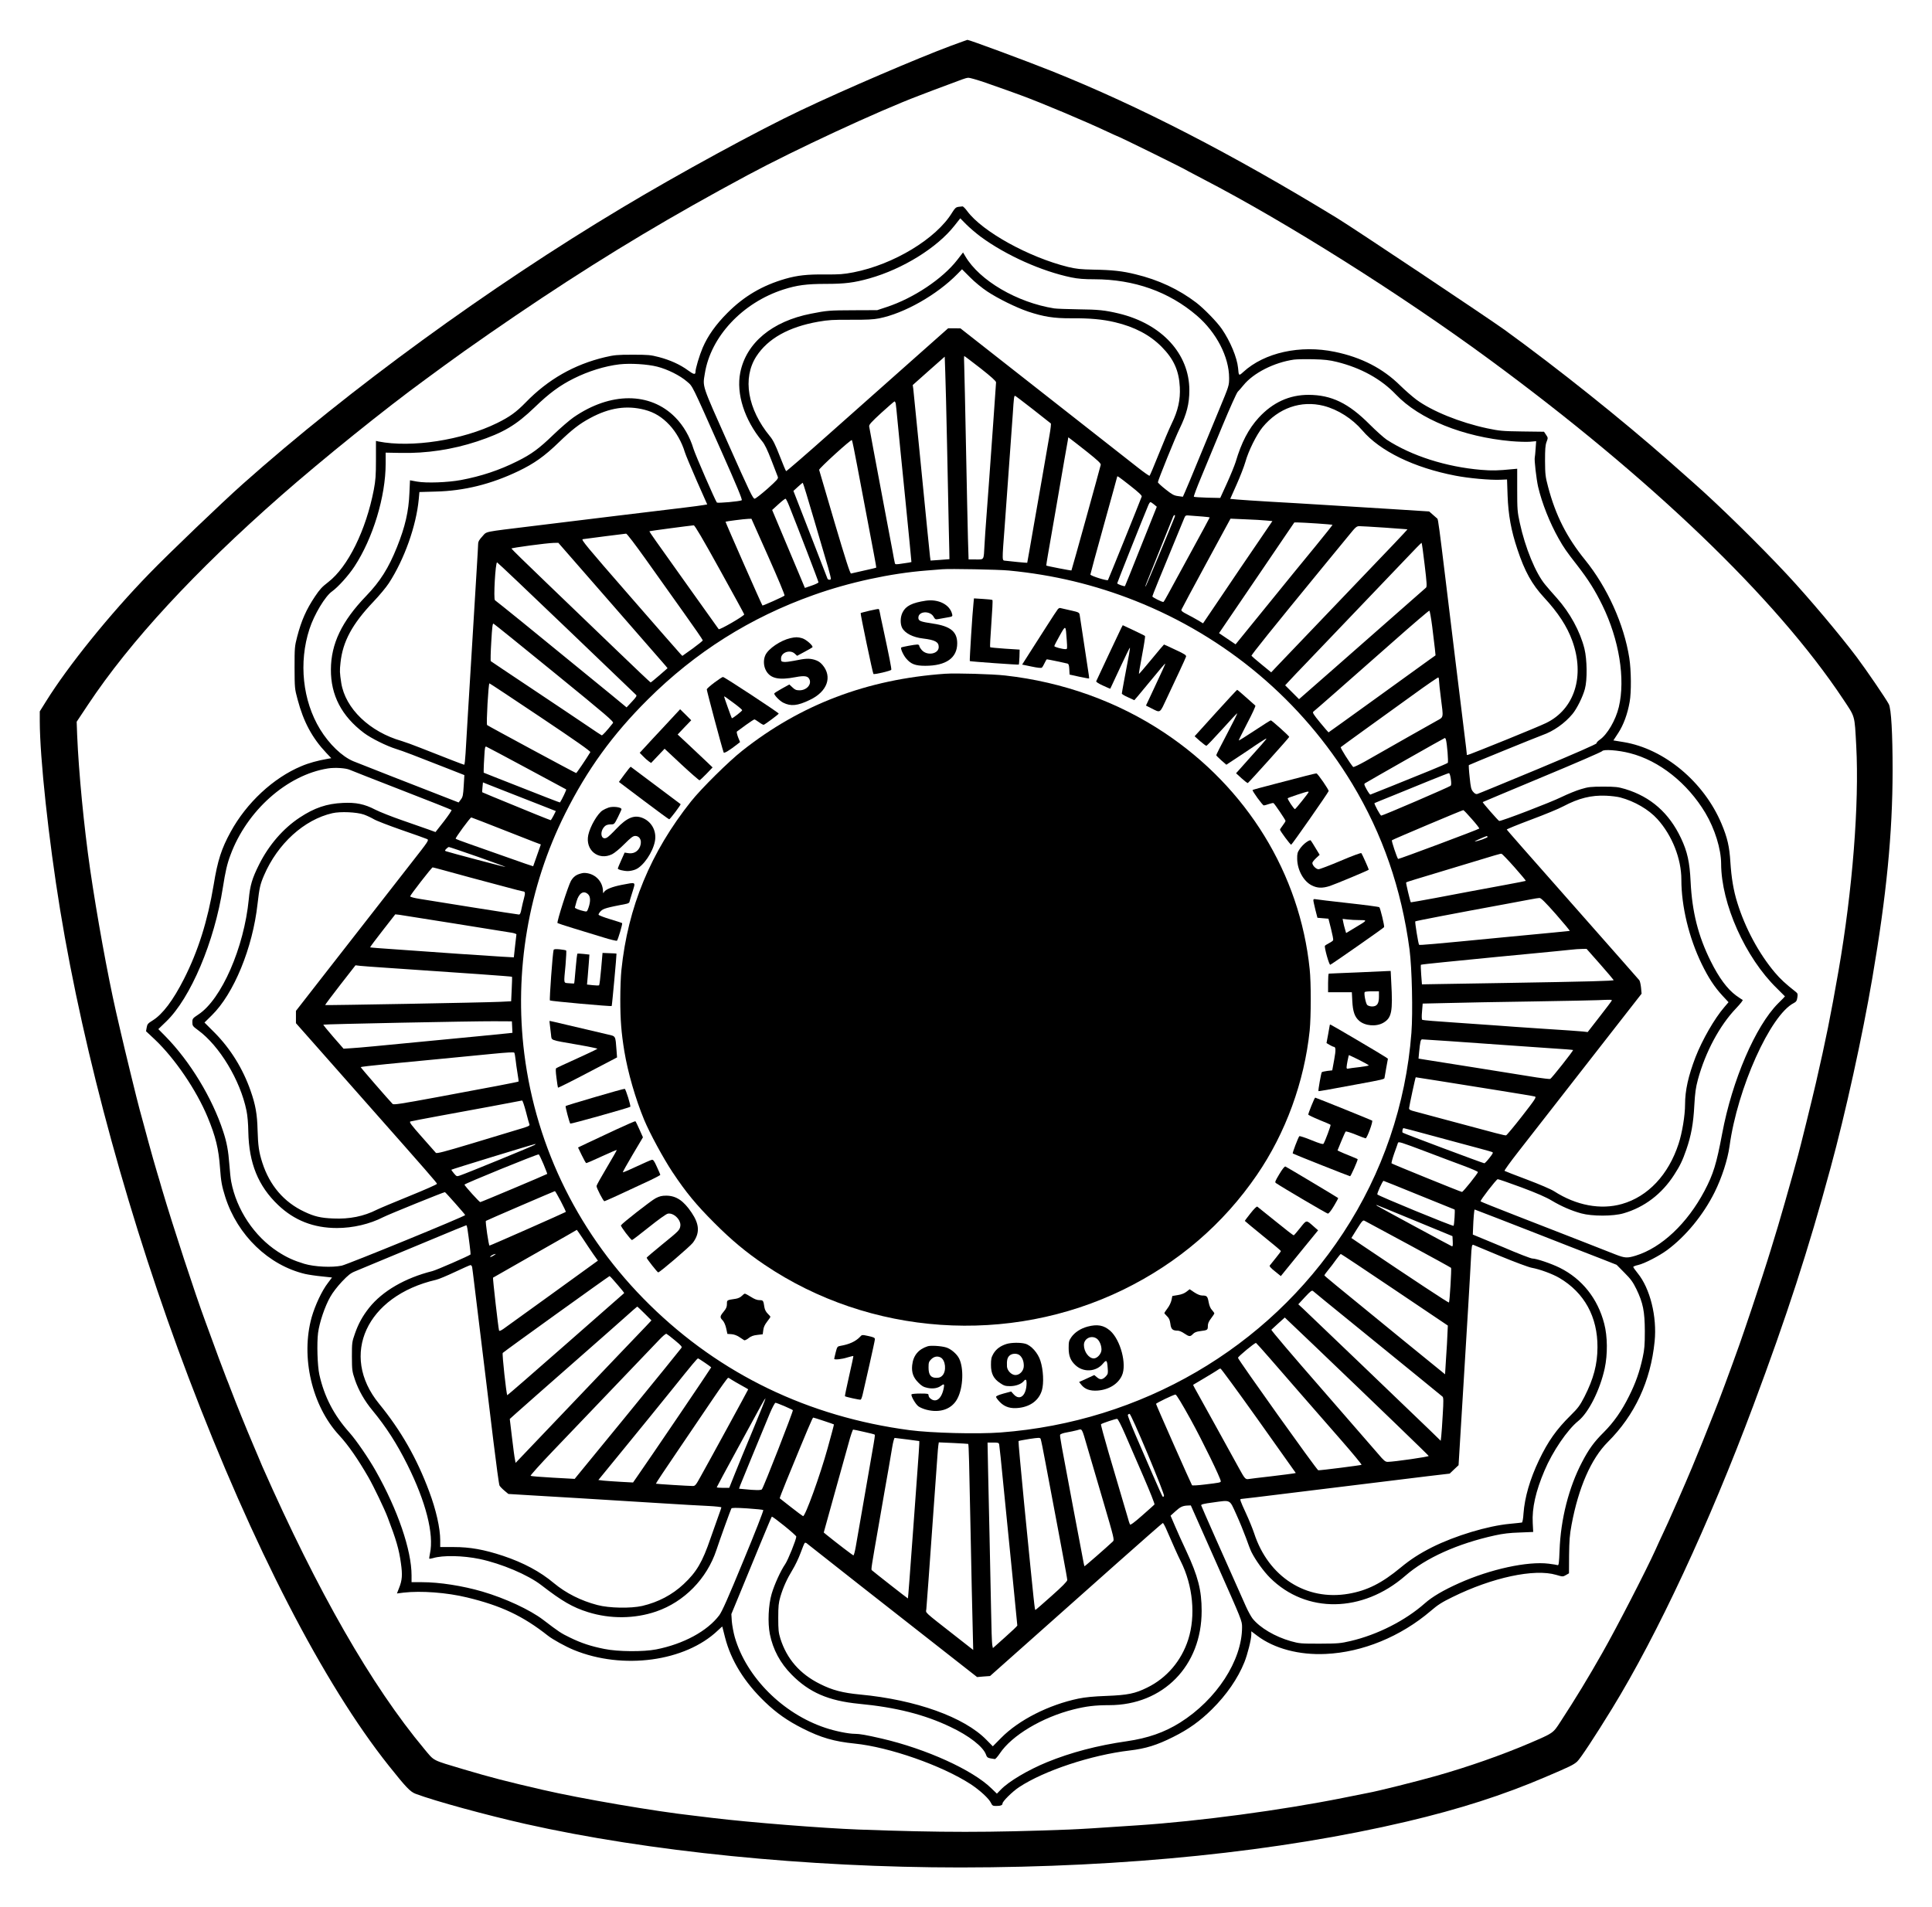 <?xml version="1.0" standalone="no"?>
<!DOCTYPE svg PUBLIC "-//W3C//DTD SVG 20010904//EN"
 "http://www.w3.org/TR/2001/REC-SVG-20010904/DTD/svg10.dtd">
<svg version="1.0" xmlns="http://www.w3.org/2000/svg"
 width="2089pt" height="2062pt" viewBox="0 0 2089 2062"
 preserveAspectRatio="xMidYMid meet">

<g transform="translate(0,2062) scale(0.1,-0.1)"
fill="#000000" stroke="none">
<path d="M10285 20126 c-358 -133 -1149 -472 -1620 -696 -464 -219 -1325 -688
-1943 -1059 -1433 -858 -2943 -1958 -4097 -2985 -216 -192 -802 -753 -1009
-967 -429 -441 -879 -999 -1118 -1383 l-68 -109 0 -106 c1 -400 95 -1274 220
-2040 258 -1573 759 -3399 1390 -5061 693 -1823 1460 -3311 2164 -4195 188
-236 232 -282 291 -304 211 -79 761 -229 1185 -325 1331 -299 3043 -471 4705
-471 1787 1 3443 171 4824 496 572 135 1043 286 1501 482 266 113 304 132 343
167 32 28 192 270 379 575 489 797 1050 2001 1526 3275 364 974 594 1682 835
2570 161 590 344 1422 452 2055 153 895 218 1558 219 2240 0 410 -15 668 -41
720 -31 59 -238 363 -348 510 -181 240 -516 639 -755 895 -295 316 -734 747
-1011 991 -59 52 -176 155 -260 230 -513 452 -1204 1004 -1779 1421 -176 127
-1635 1101 -1810 1208 -1134 693 -2142 1213 -3090 1592 -281 112 -893 339
-910 337 -3 0 -81 -29 -175 -63z m371 -400 c87 -30 197 -69 244 -86 47 -17
108 -39 135 -49 224 -82 697 -281 943 -397 52 -24 95 -44 97 -44 12 0 746
-361 770 -380 6 -4 82 -44 169 -89 893 -463 2135 -1246 3086 -1945 1751 -1287
3105 -2587 3828 -3675 134 -202 124 -166 143 -509 33 -624 -40 -1559 -192
-2432 -87 -497 -135 -735 -244 -1210 -36 -158 -174 -716 -195 -790 -10 -36
-35 -126 -55 -200 -44 -159 -138 -487 -161 -562 -34 -110 -63 -205 -77 -253
-35 -116 -144 -453 -204 -630 -36 -104 -73 -215 -83 -245 -38 -118 -211 -592
-276 -760 -14 -36 -37 -94 -51 -130 -52 -135 -201 -504 -238 -590 -13 -30 -44
-102 -68 -160 -39 -91 -124 -286 -189 -430 -11 -25 -38 -83 -60 -130 -22 -47
-58 -124 -79 -172 -100 -221 -419 -841 -574 -1113 -149 -263 -289 -494 -451
-742 -83 -128 -75 -122 -335 -234 -300 -128 -658 -254 -1007 -353 -208 -59
-643 -168 -742 -185 -25 -5 -146 -29 -270 -54 -665 -133 -1552 -252 -2215
-296 -487 -33 -605 -40 -745 -46 -865 -33 -1375 -33 -2275 0 -395 15 -1178 77
-1575 125 -91 11 -187 23 -215 26 -408 45 -1220 184 -1629 279 -390 90 -556
133 -856 222 -347 104 -310 85 -423 220 -569 682 -1151 1697 -1752 3058 -7 17
-27 64 -44 105 -18 41 -41 95 -51 120 -83 195 -184 445 -245 605 -14 39 -35
90 -45 115 -21 51 -140 371 -175 470 -13 36 -37 103 -55 150 -109 294 -350
1029 -470 1435 -17 61 -40 137 -50 170 -10 33 -30 103 -45 155 -14 52 -37 133
-50 180 -13 47 -36 130 -50 185 -15 55 -35 129 -45 165 -22 77 -165 664 -204
835 -15 66 -38 167 -52 225 -91 400 -207 1041 -279 1535 -68 470 -124 1053
-141 1460 l-5 140 123 185 c454 683 1150 1437 2088 2261 443 389 1130 943
1560 1256 47 34 141 104 210 154 236 174 695 492 1045 724 751 498 1417 895
2225 1329 513 276 1416 695 1855 861 33 13 110 42 170 65 61 23 142 53 180 67
39 14 90 33 115 43 25 10 57 19 71 19 14 1 97 -23 185 -53z"/>
<path d="M10363 18383 c-27 -4 -38 -14 -68 -62 -171 -282 -632 -561 -1066
-646 -109 -21 -152 -24 -306 -23 -194 2 -302 -10 -431 -47 -249 -72 -447 -188
-627 -369 -125 -125 -212 -248 -267 -376 -35 -82 -78 -225 -78 -261 0 -33 -19
-30 -81 16 -84 62 -192 111 -313 143 -92 24 -117 26 -286 26 -166 0 -197 -3
-300 -27 -332 -79 -614 -240 -855 -488 -103 -106 -174 -157 -310 -224 -375
-185 -927 -270 -1284 -199 l-26 6 0 -204 c0 -170 -4 -222 -23 -323 -84 -438
-280 -836 -493 -1000 -69 -53 -91 -78 -143 -155 -95 -142 -147 -260 -193 -436
-27 -104 -28 -119 -28 -334 1 -221 1 -227 33 -345 64 -242 158 -416 310 -577
l54 -57 -39 -7 c-106 -18 -207 -46 -286 -80 -301 -126 -591 -395 -763 -710
-99 -180 -141 -309 -184 -574 -65 -389 -167 -713 -320 -1015 -118 -233 -232
-384 -339 -450 -52 -32 -59 -41 -65 -77 l-7 -40 96 -90 c216 -205 449 -547
570 -839 87 -210 119 -340 134 -550 11 -150 20 -196 57 -314 132 -414 470
-739 864 -832 36 -8 116 -20 178 -26 l112 -12 -45 -60 c-65 -84 -138 -241
-175 -370 -120 -429 2 -957 297 -1276 99 -107 202 -256 317 -455 56 -98 175
-345 208 -434 92 -240 123 -347 143 -495 18 -125 14 -184 -20 -268 l-23 -59
71 9 c190 22 469 1 687 -52 369 -89 604 -200 874 -413 53 -42 191 -118 281
-155 529 -217 1205 -126 1558 212 26 25 47 43 47 41 1 -3 14 -56 30 -118 64
-249 208 -483 431 -697 126 -121 246 -205 409 -287 195 -99 340 -141 560 -163
376 -38 944 -237 1255 -439 99 -65 197 -155 219 -201 15 -31 21 -35 56 -35 49
0 70 8 70 27 0 23 108 130 180 177 270 178 779 347 1195 396 172 20 295 58
470 146 165 82 291 172 419 299 159 157 281 335 351 509 34 84 75 248 75 298
l0 37 65 -49 c183 -138 453 -210 740 -196 397 18 809 187 1135 465 75 65 122
95 235 150 430 212 886 310 1122 240 71 -21 72 -21 105 -2 l33 19 1 194 c2
162 6 219 27 332 75 402 212 714 391 893 293 292 464 659 507 1089 27 267 -49
573 -184 738 -26 32 -47 62 -47 67 0 5 24 15 53 21 69 16 229 99 314 162 201
149 390 379 512 624 79 159 141 351 162 499 85 626 441 1418 695 1548 25 13
33 24 38 59 6 37 4 45 -16 61 -112 88 -168 140 -227 210 -173 205 -321 480
-406 755 -41 130 -64 269 -75 440 -10 165 -32 262 -95 412 -190 454 -620 813
-1060 885 l-110 18 53 81 c56 86 100 204 123 336 19 104 17 341 -4 475 -57
364 -238 764 -478 1060 -198 244 -318 480 -400 790 -29 110 -32 134 -33 280 0
128 3 169 16 205 17 44 17 46 -5 78 l-22 33 -235 3 c-218 3 -245 6 -380 34
-294 63 -597 186 -765 310 -44 33 -123 102 -175 153 -187 185 -420 305 -706
364 -376 78 -762 -8 -991 -218 -48 -44 -49 -43 -56 43 -11 113 -84 289 -176
423 -53 77 -194 221 -276 284 -189 144 -408 247 -658 307 -141 35 -253 47
-452 50 -143 3 -187 8 -276 29 -425 105 -926 382 -1090 603 -22 30 -45 53 -52
52 -7 0 -26 -3 -44 -5z m241 -323 c272 -200 657 -373 980 -440 73 -15 137 -20
250 -20 429 -1 805 -134 1107 -393 211 -181 349 -447 349 -674 0 -83 0 -83
-109 -346 -60 -144 -161 -390 -226 -547 -64 -157 -128 -309 -141 -338 l-24
-54 -52 7 c-45 6 -66 18 -135 73 -46 36 -83 71 -83 77 0 20 188 485 235 580
76 157 105 268 105 415 0 394 -298 718 -764 830 -148 35 -219 43 -438 45 -119
2 -236 6 -260 10 -402 64 -807 302 -960 563 l-25 42 -62 -80 c-159 -205 -473
-415 -766 -511 l-100 -33 -255 -1 c-265 -1 -287 -3 -460 -37 -421 -82 -702
-316 -766 -638 -45 -228 45 -509 237 -742 28 -33 56 -92 100 -205 33 -87 65
-168 69 -179 8 -19 -7 -35 -110 -128 -66 -58 -128 -107 -140 -109 -18 -2 -52
68 -285 592 -290 651 -278 614 -254 761 63 399 406 766 849 909 147 47 251 61
460 61 205 0 306 13 470 59 362 102 732 332 919 569 l64 81 65 -66 c36 -36
106 -96 156 -133z m71 -592 c116 -77 311 -173 440 -217 168 -56 281 -74 465
-73 202 2 343 -11 477 -43 211 -50 376 -137 503 -265 131 -132 188 -258 197
-437 7 -135 -19 -253 -88 -394 -27 -56 -90 -204 -140 -330 -50 -126 -95 -231
-99 -234 -4 -3 -61 37 -126 88 -272 213 -790 619 -1524 1196 l-395 310 -66 1
-67 0 -408 -362 c-225 -200 -618 -548 -873 -775 -255 -227 -467 -410 -471
-408 -4 2 -35 76 -69 164 -47 121 -73 174 -106 213 -242 294 -299 629 -147
864 125 193 351 319 670 375 108 19 160 22 352 21 170 -1 245 3 305 15 273 54
627 255 848 481 l49 50 87 -87 c47 -48 131 -117 186 -153z m-74 -830 c119 -94
169 -139 169 -153 0 -11 -14 -204 -30 -430 -16 -225 -37 -509 -45 -630 -9
-121 -22 -303 -30 -405 -8 -102 -17 -234 -20 -295 -9 -167 -2 -155 -94 -155
l-78 0 -7 228 c-3 125 -13 569 -21 987 -8 418 -17 811 -19 873 -3 61 -3 112 0
112 3 0 82 -60 175 -132z m-361 -818 c6 -327 15 -741 19 -920 4 -179 8 -326 7
-327 -1 0 -47 -4 -103 -8 l-101 -7 -6 43 c-6 49 -28 274 -116 1164 -33 336
-62 628 -65 650 l-6 41 173 154 173 153 6 -174 c4 -96 12 -442 19 -769z m4216
886 c259 -64 478 -185 637 -352 256 -268 727 -459 1248 -505 73 -6 164 -9 201
-6 l68 6 -6 -82 c-3 -45 -7 -87 -9 -93 -7 -25 17 -233 36 -318 42 -179 126
-390 222 -560 55 -98 85 -141 199 -287 124 -160 193 -270 274 -435 181 -370
250 -795 178 -1099 -34 -143 -125 -299 -207 -355 -20 -14 -36 -31 -34 -38 1
-8 -222 -106 -633 -278 -349 -145 -644 -267 -656 -270 -15 -4 -28 3 -46 24
-21 25 -26 47 -37 156 -8 70 -11 129 -9 132 7 6 725 299 797 325 118 41 240
127 323 227 49 59 112 186 135 272 27 99 24 317 -5 435 -47 188 -156 387 -297
546 -44 49 -101 114 -126 145 -104 123 -218 401 -276 670 -26 119 -28 146 -28
357 l0 228 -55 -5 c-152 -15 -216 -17 -335 -7 -379 32 -751 151 -1021 326 -32
22 -115 96 -184 165 -229 230 -413 319 -661 320 -208 0 -387 -82 -539 -247
-110 -121 -186 -265 -249 -478 -12 -38 -54 -142 -94 -230 l-73 -160 -139 3
c-77 2 -143 7 -146 10 -4 4 33 102 81 217 48 116 151 364 229 553 78 188 152
352 164 365 12 12 40 44 62 71 108 133 331 246 545 277 30 4 125 6 210 4 122
-3 176 -9 256 -29z m-7350 -51 c112 -28 249 -97 323 -162 63 -55 41 -10 371
-752 168 -378 229 -525 220 -531 -20 -12 -260 -34 -269 -24 -17 20 -232 514
-252 579 -40 133 -109 252 -198 342 -271 275 -701 275 -1099 0 -42 -29 -140
-113 -218 -188 -155 -150 -238 -211 -389 -286 -195 -98 -392 -163 -610 -204
-145 -27 -375 -35 -476 -17 l-76 14 -6 -136 c-8 -201 -46 -365 -134 -585 -92
-230 -183 -373 -334 -530 -263 -273 -380 -517 -381 -795 -2 -278 116 -504 357
-686 79 -59 244 -141 350 -174 69 -21 200 -71 553 -210 l183 -72 -7 -117 c-6
-101 -10 -120 -31 -147 l-24 -32 -72 28 c-421 164 -1015 396 -1067 418 -122
51 -260 184 -359 345 -189 310 -233 723 -115 1084 51 158 171 357 245 408 63
45 176 169 241 268 201 306 338 758 338 1114 l0 118 162 -3 c279 -6 559 36
826 124 286 95 421 175 624 370 156 151 270 235 420 310 159 80 341 136 497
154 118 13 300 2 407 -25z m4062 -461 c103 -81 190 -149 194 -153 4 -4 -2 -58
-13 -121 -11 -63 -49 -281 -84 -485 -35 -203 -74 -422 -85 -485 -11 -63 -32
-182 -46 -265 -14 -82 -26 -150 -27 -151 -3 -2 -191 16 -234 22 -40 6 -40 -27
-8 397 41 563 74 1014 86 1192 11 173 14 195 24 195 4 0 90 -66 193 -146z
m-1483 64 c2 -13 12 -99 20 -193 9 -93 46 -474 84 -845 37 -371 67 -676 66
-678 -2 -2 -41 -9 -89 -15 -84 -13 -87 -13 -91 7 -3 12 -14 68 -24 126 -11 58
-49 263 -86 455 -102 541 -163 868 -167 894 -2 19 22 46 132 147 74 67 138
123 142 123 4 1 10 -9 13 -21z m4628 -27 c154 -40 308 -138 417 -265 192 -225
559 -404 1007 -490 143 -28 376 -49 488 -44 l70 3 6 -175 c8 -210 38 -377 106
-580 79 -239 157 -379 288 -521 153 -165 249 -313 305 -467 139 -383 25 -742
-283 -891 -45 -22 -235 -101 -422 -177 -470 -189 -435 -177 -435 -159 0 8 -11
103 -25 212 -13 109 -36 293 -50 408 -14 116 -37 302 -51 415 -36 296 -69 570
-104 855 -64 529 -80 649 -88 656 -4 3 -25 22 -48 42 l-41 36 -409 26 c-225
14 -553 34 -729 45 -176 11 -441 27 -590 35 -148 9 -305 19 -347 23 l-76 7 69
155 c38 85 81 196 95 245 33 119 120 294 186 375 172 208 415 293 661 231z
m-7341 -43 c103 -27 187 -78 268 -165 71 -76 133 -186 165 -293 9 -30 68 -170
129 -310 l113 -255 -41 -7 c-23 -4 -117 -17 -211 -28 -93 -11 -429 -52 -745
-90 -316 -39 -721 -88 -900 -110 -537 -66 -482 -54 -535 -111 -33 -36 -45 -56
-45 -79 0 -17 -7 -138 -15 -268 -8 -130 -28 -464 -45 -742 -17 -278 -39 -647
-50 -820 -11 -173 -22 -370 -26 -437 -4 -68 -10 -123 -15 -123 -7 0 -183 68
-474 183 -77 31 -167 63 -200 73 -348 99 -611 352 -655 628 -17 113 -18 131
-8 221 24 227 127 417 354 656 64 67 140 158 169 203 167 257 296 619 323 908
l7 77 175 5 c307 7 601 80 895 221 171 82 282 161 435 309 146 141 226 203
342 265 207 112 395 140 590 89z m4783 -455 c114 -91 149 -124 147 -139 -5
-27 -313 -1138 -317 -1143 -4 -3 -267 48 -272 53 -1 1 7 54 18 117 11 62 49
283 85 489 35 206 78 452 94 545 17 94 33 185 36 203 l5 33 27 -20 c15 -11 95
-73 177 -138z m-2486 -153 c79 -418 147 -779 179 -945 16 -82 28 -152 26 -154
-1 -1 -60 -16 -131 -31 -70 -16 -134 -30 -141 -32 -10 -2 -58 147 -178 552
-90 305 -165 561 -167 569 -2 16 345 332 354 322 4 -3 30 -130 58 -281z m2951
-212 c93 -73 129 -107 125 -118 -33 -88 -360 -897 -365 -903 -9 -11 -190 46
-190 60 0 6 65 246 145 533 80 287 145 523 145 526 0 10 18 -2 140 -98z
m-3417 -371 c65 -221 133 -454 152 -517 18 -63 31 -118 29 -122 -8 -12 -31 -9
-37 5 -2 6 -86 223 -186 480 l-182 468 48 44 c26 24 50 44 53 44 3 1 58 -180
123 -402z m-268 147 c99 -247 315 -811 315 -821 0 -6 -33 -22 -74 -36 l-73
-25 -51 122 c-28 66 -108 256 -177 421 l-126 300 68 62 c37 34 72 61 77 60 5
-2 24 -39 41 -83z m3943 21 l30 -25 -171 -428 c-93 -235 -171 -428 -173 -430
-5 -7 -84 21 -84 30 0 7 279 709 335 841 8 20 19 37 24 37 5 0 23 -11 39 -25z
m223 -137 c-46 -118 -297 -719 -308 -738 -23 -40 -14 -16 142 370 81 201 150
371 152 378 3 6 9 12 14 12 5 0 5 -10 0 -22z m302 6 c42 -3 77 -8 77 -10 0 -2
-91 -172 -203 -376 -112 -205 -224 -410 -248 -455 -24 -46 -47 -83 -50 -83
-18 0 -119 51 -119 60 0 9 81 208 270 665 34 83 68 164 75 182 13 31 15 32 67
27 29 -2 88 -6 131 -10z m-4695 -435 c101 -227 180 -415 175 -420 -13 -12
-234 -111 -239 -107 -8 8 -402 903 -399 906 4 4 203 30 245 31 l35 1 183 -411z
m5383 392 l67 -6 -170 -250 c-94 -137 -263 -386 -375 -553 l-205 -303 -51 31
c-29 17 -83 47 -120 66 -54 27 -67 39 -62 52 3 9 124 234 268 500 l262 483
160 -7 c88 -3 190 -9 226 -13z m549 -32 c91 -6 166 -13 168 -14 2 -2 -81 -106
-184 -232 -104 -125 -340 -416 -526 -645 l-338 -416 -89 60 -90 61 147 216
c80 119 223 329 317 466 93 138 211 310 260 383 l90 132 40 0 c22 0 114 -5
205 -11z m-6459 -496 c145 -262 265 -481 266 -487 3 -15 -266 -171 -276 -160
-4 5 -142 198 -306 429 -164 231 -332 467 -372 523 -41 57 -73 106 -71 107 3
3 433 60 479 64 11 1 97 -145 280 -476z m7192 451 c133 -9 243 -17 245 -18 1
-2 -64 -72 -145 -157 -286 -299 -1199 -1254 -1263 -1321 l-65 -69 -105 86
c-58 47 -106 89 -108 93 -3 10 214 280 773 962 115 140 243 297 285 347 67 83
79 93 108 93 18 0 142 -7 275 -16z m-7991 -342 c108 -152 292 -410 407 -572
116 -162 210 -299 210 -305 0 -5 -50 -45 -110 -89 l-111 -79 -23 24 c-13 13
-260 296 -550 629 -462 530 -524 605 -504 609 46 7 454 59 469 60 9 0 98 -117
212 -277z m-376 -474 c313 -359 579 -664 591 -678 l21 -26 -88 -77 c-49 -42
-91 -77 -95 -77 -3 0 -176 163 -383 363 -207 199 -545 523 -749 720 -205 196
-373 361 -373 365 -1 8 380 59 456 61 l51 1 569 -652z m8798 416 c24 -199 26
-238 15 -249 -14 -12 -315 -277 -993 -873 l-380 -333 -75 75 -75 75 54 58 c29
32 99 105 155 163 103 107 812 849 1101 1152 87 93 162 168 165 168 3 0 18
-106 33 -236z m-9278 -688 c406 -390 745 -714 752 -721 10 -9 1 -24 -45 -73
l-58 -62 -161 133 c-154 126 -326 267 -964 787 -157 127 -291 235 -298 239
-18 10 5 413 23 409 7 -2 344 -322 751 -712z m4784 624 c480 -46 928 -154
1365 -327 983 -390 1804 -1082 2346 -1979 328 -544 533 -1136 620 -1794 26
-201 37 -677 20 -900 -59 -772 -312 -1516 -738 -2164 -818 -1247 -2183 -2042
-3703 -2157 -252 -19 -750 -6 -985 25 -1094 145 -2045 604 -2809 1354 -755
741 -1227 1688 -1357 2717 -111 891 43 1801 443 2599 237 473 511 852 892
1231 515 513 1108 887 1792 1130 386 138 836 235 1219 265 71 6 150 12 175 14
79 7 611 -3 720 -14z m4576 -606 c12 -93 25 -201 29 -240 l7 -71 -84 -60 c-45
-32 -305 -220 -576 -416 -272 -196 -495 -357 -497 -357 -2 0 -43 48 -91 106
-73 89 -85 109 -73 118 19 14 364 317 859 754 212 188 389 339 395 338 5 -1
19 -79 31 -172z m-9491 -500 c569 -464 644 -528 633 -543 -65 -82 -113 -135
-122 -133 -5 2 -77 49 -160 106 -83 56 -349 235 -591 396 -242 161 -443 296
-448 300 -4 3 -2 97 5 209 9 157 14 201 24 197 7 -3 304 -242 659 -532z m9565
-87 c0 -18 9 -102 20 -187 28 -220 32 -202 -47 -246 -62 -34 -468 -264 -771
-437 -68 -38 -127 -66 -131 -61 -37 43 -141 208 -134 214 4 4 121 89 258 188
138 99 371 268 520 375 148 108 273 193 277 191 5 -3 8 -20 8 -37z m-9715
-393 c381 -255 543 -369 538 -378 -49 -81 -148 -226 -153 -226 -9 0 -952 509
-963 519 -11 10 14 451 25 451 4 0 253 -165 553 -366z m9789 -241 c13 -45 29
-244 20 -253 -5 -5 -94 -43 -199 -86 -104 -42 -289 -117 -410 -166 -121 -49
-224 -90 -228 -91 -4 -1 -22 24 -40 56 -27 49 -30 59 -17 67 50 31 856 489
862 489 4 1 9 -7 12 -16z m-9939 -310 c231 -124 423 -228 427 -230 5 -3 -46
-110 -67 -141 -2 -2 -152 56 -707 275 l-118 47 0 36 c0 20 3 85 7 144 5 92 8
106 22 101 9 -3 205 -108 436 -232z m11929 162 c316 -80 623 -324 816 -647
102 -172 169 -388 170 -548 1 -434 262 -1017 604 -1349 47 -46 86 -85 86 -86
0 -2 -33 -36 -74 -76 -245 -246 -497 -831 -605 -1409 -62 -329 -95 -436 -191
-619 -186 -351 -464 -614 -744 -700 -92 -28 -116 -27 -221 14 -100 40 -505
198 -1075 420 -206 80 -378 149 -381 153 -8 8 168 236 185 240 6 1 121 -38
255 -88 169 -63 271 -108 332 -145 103 -61 208 -107 317 -137 116 -32 346 -32
457 1 225 65 414 209 547 416 63 97 91 155 132 274 52 150 76 282 86 476 8
139 15 190 39 281 81 297 235 584 411 768 50 53 80 91 72 93 -6 3 -38 24 -70
47 -96 71 -185 191 -275 372 -135 271 -201 532 -217 859 -10 211 -35 325 -104
471 -129 273 -327 447 -603 531 -79 23 -104 26 -238 26 -132 0 -161 -3 -240
-27 -49 -14 -144 -53 -210 -85 -117 -58 -657 -265 -675 -259 -11 4 -182 199
-178 204 2 2 292 123 643 270 352 146 644 273 649 281 12 22 173 11 300 -22z
m-13842 -180 c18 -8 272 -108 563 -221 292 -113 533 -209 537 -213 5 -4 -33
-59 -82 -123 l-91 -116 -77 28 c-42 15 -170 60 -283 99 -113 39 -244 91 -291
115 -117 61 -210 80 -351 73 -174 -8 -307 -53 -466 -158 -179 -118 -334 -297
-440 -509 -74 -148 -97 -224 -111 -375 -51 -522 -295 -1082 -545 -1246 -62
-41 -65 -45 -65 -84 0 -38 4 -43 61 -85 232 -169 457 -542 524 -870 11 -51 19
-142 20 -230 7 -340 107 -586 322 -791 175 -167 384 -249 636 -249 173 0 354
42 502 118 66 33 658 273 666 270 9 -4 219 -241 219 -248 0 -13 -1270 -533
-1335 -547 -105 -22 -295 -13 -405 20 -115 35 -190 69 -287 132 -254 166 -445
452 -503 756 -6 30 -15 113 -20 186 -11 148 -28 241 -67 358 -118 362 -359
758 -624 1028 l-77 78 84 81 c265 254 523 865 614 1451 27 172 46 255 81 348
177 482 612 869 1055 939 77 12 194 4 236 -15z m11905 -97 c6 -43 6 -67 -1
-75 -13 -13 -732 -323 -751 -323 -11 0 -80 129 -73 135 2 1 95 40 208 85 113
46 291 118 395 161 105 42 195 78 202 78 6 1 15 -25 20 -61z m-10197 -145 c91
-35 245 -96 342 -134 l178 -70 -25 -50 c-14 -27 -28 -49 -30 -49 -3 0 -76 29
-163 64 -460 188 -575 236 -577 238 -2 2 -1 26 2 55 l5 52 52 -21 c28 -11 125
-49 216 -85z m12030 -57 c154 -41 307 -130 401 -234 159 -176 259 -428 259
-655 0 -288 82 -628 220 -912 72 -148 138 -249 224 -342 l66 -71 -46 -54
c-106 -123 -238 -353 -311 -540 -78 -204 -113 -360 -113 -512 0 -117 -31 -307
-70 -425 -109 -335 -331 -571 -612 -651 -230 -66 -495 -16 -733 137 -36 23
-155 74 -295 127 -129 48 -238 91 -242 94 -4 4 63 97 149 207 150 192 427 547
1045 1340 l288 369 -6 66 c-4 36 -12 72 -19 80 -11 13 -232 265 -709 805 -513
580 -721 818 -724 824 -1 4 116 52 260 106 145 54 304 119 353 146 165 87 301
121 460 114 55 -2 125 -11 155 -19z m-1606 -233 c47 -53 83 -99 81 -103 -5 -9
-874 -334 -878 -329 -15 21 -73 196 -67 202 7 8 757 325 772 326 4 1 45 -42
92 -96z m-11979 48 c33 -12 80 -34 105 -49 25 -16 160 -68 300 -117 140 -48
265 -93 278 -99 22 -11 16 -20 -165 -251 -271 -348 -524 -672 -911 -1168
l-342 -439 0 -66 0 -67 253 -286 c138 -157 373 -422 521 -590 650 -735 751
-851 751 -861 0 -7 -135 -66 -300 -133 -165 -67 -322 -133 -350 -147 -142 -72
-296 -103 -472 -95 -134 5 -205 22 -312 73 -220 103 -375 284 -454 529 -37
114 -47 184 -52 357 -4 168 -22 271 -76 424 -83 237 -215 450 -385 623 l-113
113 78 77 c239 233 444 732 496 1208 20 173 28 209 70 307 147 342 433 602
739 672 88 20 263 12 341 -15z m1277 -75 c197 -77 491 -192 564 -221 l72 -27
-41 -117 c-22 -64 -41 -117 -42 -119 -1 -1 -128 42 -281 97 -154 54 -340 120
-414 146 -74 26 -139 50 -143 55 -7 6 157 230 169 230 2 0 54 -20 116 -44z
m10873 -166 c5 -8 -112 -51 -139 -49 -8 0 108 52 131 58 1 1 4 -3 8 -9z
m-10917 -216 c166 -59 301 -108 299 -110 -2 -3 -612 158 -643 170 -16 6 -16 8
1 26 10 11 23 20 29 20 6 0 147 -48 314 -106z m11207 -112 c70 -79 125 -145
123 -148 -2 -2 -101 -21 -219 -43 -321 -59 -468 -87 -758 -142 -145 -27 -265
-48 -266 -47 -8 11 -55 211 -51 215 3 3 47 18 98 33 51 15 260 78 463 140 448
136 457 139 471 137 6 -1 69 -66 139 -145z m-11585 -31 c58 -16 193 -53 300
-82 107 -28 276 -74 375 -100 99 -27 185 -49 192 -49 22 0 24 -20 9 -73 -8
-28 -20 -80 -27 -114 -8 -46 -16 -63 -28 -63 -9 0 -227 34 -486 75 -258 42
-519 83 -580 93 -65 10 -110 22 -110 29 0 13 233 313 243 313 3 0 54 -13 112
-29z m12034 -478 c86 -98 153 -179 149 -180 -5 -1 -84 -9 -178 -18 -93 -9
-330 -31 -525 -50 -792 -77 -920 -88 -926 -82 -8 8 -47 247 -41 253 5 5 409
83 1007 193 91 17 199 37 240 45 41 8 85 15 96 15 16 1 64 -47 178 -176z
m-11899 -102 c308 -49 583 -93 610 -98 28 -5 49 -13 49 -18 -1 -6 -8 -63 -15
-129 l-13 -119 -126 7 c-69 4 -280 18 -470 31 -190 13 -482 34 -650 46 -168
11 -306 22 -308 24 -2 2 58 83 134 180 l138 177 45 -5 c25 -4 298 -47 606 -96z
m12375 -436 c80 -91 146 -169 148 -174 3 -9 -266 -16 -1168 -31 -311 -5 -641
-11 -735 -12 l-170 -3 -8 104 c-4 57 -6 106 -3 108 2 2 114 15 248 28 552 55
667 66 973 95 176 17 354 34 395 39 41 5 98 9 125 9 l50 1 145 -164z m-13135
-40 c877 -59 1368 -94 1371 -98 2 -2 1 -62 -3 -134 l-6 -131 -121 -6 c-163 -8
-1886 -39 -1890 -35 -2 2 71 100 162 217 l166 213 51 -6 c27 -3 149 -12 270
-20z m13263 -354 c-1 -6 -61 -85 -132 -176 l-129 -166 -51 6 c-28 3 -222 17
-431 30 -209 14 -434 29 -500 35 -66 5 -272 19 -458 32 -186 12 -342 25 -348
29 -7 4 -8 36 -3 91 l7 85 266 6 c146 4 561 12 921 17 360 6 680 12 710 14
131 6 151 6 148 -3z m-11890 -288 l3 -62 -43 -5 c-24 -3 -164 -17 -313 -31
-148 -14 -382 -37 -520 -50 -597 -58 -775 -75 -860 -80 l-90 -6 -112 128 c-61
70 -109 130 -107 132 6 6 1612 38 1844 37 l195 -1 3 -62z m10146 -153 c160
-11 415 -29 566 -40 151 -11 383 -27 515 -36 132 -8 242 -17 244 -19 6 -6
-232 -307 -247 -313 -8 -2 -73 5 -145 16 -73 12 -359 58 -637 102 -278 44
-536 85 -574 91 l-68 11 6 67 c12 120 17 141 34 141 9 0 147 -9 306 -20z
m-10109 -200 c4 -36 13 -103 21 -149 8 -46 13 -85 11 -87 -5 -5 -313 -64 -881
-169 -390 -72 -471 -85 -481 -73 -50 52 -345 392 -345 398 0 3 127 18 283 33
155 15 422 41 592 57 171 17 416 41 545 53 163 16 237 20 241 13 4 -6 10 -40
14 -76z m9983 -229 c136 -22 420 -67 632 -101 212 -34 395 -64 406 -68 19 -6
6 -27 -138 -212 -88 -113 -166 -206 -173 -208 -13 -3 -86 16 -635 164 -157 42
-314 84 -350 94 -52 13 -65 20 -64 36 2 25 68 334 72 334 2 0 114 -18 250 -39z
m-9871 -334 c17 -67 34 -129 38 -138 5 -13 -16 -23 -117 -52 -68 -21 -294 -89
-503 -152 -296 -89 -383 -112 -392 -102 -6 7 -75 84 -152 172 -116 131 -138
161 -124 167 10 3 158 32 328 63 303 55 825 152 855 159 8 2 20 4 25 5 6 0 24
-54 42 -122z m9566 -196 c39 -11 250 -67 467 -126 217 -58 403 -108 413 -113
15 -6 11 -14 -28 -64 -25 -32 -50 -58 -55 -58 -14 0 -873 322 -883 331 -9 7
-1 49 9 49 2 0 37 -9 77 -19z m171 -237 c138 -53 320 -121 404 -152 83 -31
152 -61 152 -67 0 -15 -160 -215 -172 -215 -12 0 -750 300 -761 309 -4 4 9 52
28 107 20 54 38 105 40 113 7 18 20 14 309 -95z m-9640 76 c-9 -9 -745 -311
-813 -333 -32 -11 -35 -9 -62 23 -16 19 -29 37 -29 40 0 4 876 273 910 279 2
1 0 -3 -6 -9z m93 -210 c23 -57 42 -104 40 -105 -17 -11 -715 -305 -724 -305
-10 0 -164 170 -171 189 -3 9 788 332 803 327 5 -1 28 -49 52 -106z m9468
-335 c209 -85 381 -155 383 -155 7 0 -4 -169 -11 -176 -8 -8 -815 324 -824
339 -6 10 56 147 67 147 3 0 177 -70 385 -155z m-9281 -66 c32 -61 56 -112 54
-115 -8 -7 -815 -364 -825 -364 -9 0 -47 260 -39 267 4 5 739 321 746 322 3 1
32 -49 64 -110z m9161 -179 c176 -73 356 -147 400 -165 l80 -33 3 -57 c2 -44
0 -56 -10 -52 -20 8 -791 425 -808 437 -13 10 -13 10 0 7 8 -3 159 -64 335
-137z m967 -5 c134 -52 313 -122 398 -155 85 -33 252 -99 370 -145 118 -46
284 -110 368 -143 l152 -60 84 -85 c70 -70 92 -101 130 -178 72 -150 90 -240
91 -454 0 -151 -4 -197 -23 -285 -34 -155 -75 -273 -147 -417 -79 -160 -166
-284 -275 -393 -103 -102 -160 -180 -233 -320 -144 -274 -232 -619 -244 -958
-5 -132 -9 -162 -20 -158 -7 3 -51 10 -98 16 -228 28 -630 -59 -969 -211 -170
-76 -290 -147 -369 -217 -211 -187 -512 -340 -802 -408 -112 -26 -135 -28
-335 -29 -204 0 -220 1 -313 27 -169 48 -333 144 -413 244 -17 22 -49 80 -71
129 -232 519 -483 1085 -485 1096 -2 10 28 18 127 31 197 27 177 37 252 -127
35 -77 82 -192 105 -255 22 -63 49 -133 60 -155 45 -89 130 -207 200 -277 391
-390 1001 -381 1463 21 221 193 565 348 970 437 86 19 161 28 266 31 l147 6
-5 96 c-9 161 32 344 127 567 87 207 248 443 365 537 112 90 235 335 286 568
33 153 31 347 -5 484 -70 272 -240 485 -481 605 -93 46 -253 100 -296 100 -17
0 -161 56 -309 120 -25 11 -110 46 -190 79 l-145 60 3 73 c3 93 12 198 17 198
2 0 114 -43 247 -95z m-962 -283 c250 -135 457 -249 460 -253 6 -9 -15 -368
-23 -375 -4 -5 -388 248 -934 616 l-121 82 61 98 c56 89 64 97 82 88 11 -6
225 -121 475 -256z m-10176 171 c17 -112 37 -275 34 -279 -16 -15 -366 -168
-413 -180 -295 -74 -540 -216 -684 -397 -71 -90 -116 -172 -153 -278 -32 -91
-33 -99 -33 -249 1 -150 2 -158 34 -254 39 -113 104 -227 188 -328 147 -178
263 -358 376 -584 202 -404 291 -754 246 -964 -6 -28 -9 -53 -7 -56 2 -2 20 1
39 6 109 33 324 28 504 -9 237 -50 523 -171 668 -283 225 -174 339 -240 505
-292 240 -75 504 -73 737 7 303 104 548 354 651 664 38 116 154 436 162 450 5
8 48 9 172 1 91 -6 169 -14 173 -18 5 -4 -91 -250 -214 -546 -166 -404 -232
-552 -262 -592 -130 -172 -387 -311 -682 -369 -137 -27 -415 -25 -560 5 -146
29 -249 63 -370 122 -100 48 -123 64 -292 193 -143 109 -410 233 -659 306
-213 62 -462 101 -651 101 l-113 0 0 73 c0 273 -149 709 -387 1130 -76 135
-210 331 -284 414 -169 189 -273 389 -326 628 -21 96 -28 338 -14 450 15 114
74 289 132 390 25 46 79 115 127 166 68 71 94 92 145 112 34 14 121 50 192 80
494 205 786 326 885 368 63 26 118 48 122 49 3 0 9 -17 12 -37z m1250 -110
c35 -54 86 -129 112 -167 l49 -69 -25 -18 c-60 -44 -959 -694 -998 -721 -30
-20 -43 -25 -46 -16 -8 26 -70 568 -65 571 2 2 162 93 354 202 193 109 395
224 450 256 55 32 101 58 102 59 2 0 31 -44 67 -97z m9919 -187 c153 -63 305
-120 339 -126 88 -16 224 -66 299 -110 270 -159 414 -421 412 -750 -1 -186
-42 -340 -141 -535 -49 -95 -69 -122 -148 -200 -154 -152 -245 -280 -344 -487
-97 -204 -154 -400 -167 -576 -3 -54 -11 -95 -17 -97 -6 -1 -65 -8 -131 -14
-238 -22 -589 -128 -838 -252 -135 -68 -236 -133 -342 -221 -204 -169 -361
-248 -562 -283 -459 -80 -868 181 -1022 653 -16 48 -56 147 -90 220 -64 139
-68 152 -50 152 11 0 159 18 784 95 384 47 1012 124 1240 152 l230 27 48 46
48 45 14 230 c8 127 26 421 40 655 14 234 37 605 50 825 13 220 27 456 30 525
7 140 10 154 28 147 6 -3 137 -57 290 -121z m-10864 21 c-28 -21 -59 -36 -59
-29 0 9 37 30 54 31 5 1 7 0 5 -2z m9721 -385 l575 -387 -4 -85 c-1 -47 -8
-165 -15 -264 l-11 -178 -440 358 c-812 663 -865 706 -865 713 0 3 19 29 41
56 23 28 62 78 86 113 25 34 48 62 51 61 4 0 266 -174 582 -387z m-9975 246
c2 -13 14 -102 25 -198 19 -159 58 -478 125 -1025 13 -110 49 -407 80 -660 31
-253 60 -469 66 -480 6 -11 30 -36 54 -56 l42 -35 214 -13 c225 -13 744 -44
1414 -86 220 -14 462 -28 538 -31 75 -4 137 -11 137 -15 0 -4 -14 -45 -31 -91
-17 -46 -55 -155 -86 -243 -88 -258 -151 -365 -291 -496 -124 -116 -274 -195
-448 -236 -124 -28 -358 -24 -485 10 -179 47 -339 128 -469 236 -150 126 -330
222 -551 296 -206 68 -356 95 -533 95 l-146 0 0 73 c0 131 -45 330 -119 527
-134 360 -304 658 -543 951 -429 526 -135 1165 617 1339 28 6 120 45 205 85
85 40 161 74 167 74 7 1 15 -9 18 -21z m1570 -189 c43 -49 76 -91 74 -93 -2
-1 -287 -251 -632 -555 -346 -304 -630 -551 -632 -549 -10 10 -58 449 -49 457
21 21 1148 831 1155 831 4 0 42 -41 84 -91z m7650 -176 c61 -49 256 -208 435
-354 179 -146 438 -356 575 -468 138 -112 256 -209 263 -215 10 -10 11 -48 2
-192 -5 -98 -13 -203 -16 -232 l-6 -53 -121 118 c-183 177 -1314 1261 -1370
1313 l-49 45 72 78 c64 68 75 76 89 64 9 -8 66 -54 126 -104z m-7355 -138 l74
-74 -59 -63 c-33 -35 -161 -169 -285 -298 -124 -130 -427 -448 -675 -708
l-450 -472 -7 38 c-5 20 -19 127 -32 237 l-24 200 61 55 c77 69 321 284 732
645 176 154 378 333 450 397 71 64 132 117 135 118 3 0 39 -34 80 -75z m7235
-341 c706 -675 1240 -1191 1243 -1199 3 -9 -371 -63 -443 -64 -26 0 -41 12
-105 88 -41 48 -320 368 -618 711 -299 342 -540 625 -535 630 4 4 39 35 76 70
l69 62 41 -39 c23 -21 146 -138 272 -259z m-6906 50 c71 -59 79 -69 67 -83 -7
-9 -91 -113 -186 -231 -131 -162 -729 -895 -946 -1158 l-20 -25 -235 13 c-129
7 -238 16 -242 20 -4 4 103 124 239 266 748 782 879 919 979 1024 61 63 140
146 175 183 35 37 69 66 76 63 7 -3 49 -35 93 -72z m6432 -194 c79 -91 232
-266 339 -390 107 -123 299 -343 427 -489 128 -146 229 -269 225 -272 -6 -5
-437 -60 -468 -59 -14 0 -866 1195 -868 1216 -1 13 182 165 195 161 3 -1 71
-76 150 -167z m-6109 -47 c37 -25 68 -48 68 -50 0 -6 -666 -989 -804 -1186
l-41 -59 -130 7 c-71 4 -156 10 -188 13 l-57 7 286 350 c158 193 388 476 512
630 223 278 271 335 280 335 3 0 36 -21 74 -47z m5965 -595 c208 -293 389
-547 401 -565 l23 -32 -23 -5 c-13 -3 -122 -16 -243 -31 -121 -14 -232 -27
-247 -30 -31 -5 -41 7 -100 115 -52 96 -457 829 -480 869 -10 18 -18 34 -16
36 2 1 57 34 123 73 66 39 129 78 140 86 11 9 25 16 32 16 6 0 182 -240 390
-532z m-5679 413 c15 -10 62 -37 105 -61 42 -23 77 -43 77 -45 0 -4 -438 -807
-517 -947 -47 -86 -57 -98 -81 -98 -46 0 -397 22 -400 25 -2 2 103 161 235
354 131 193 305 450 387 571 82 121 153 220 159 220 5 0 21 -8 35 -19z m4966
-431 c130 -236 326 -639 326 -669 0 -13 -14 -16 -175 -35 -71 -9 -132 -12
-136 -8 -8 10 -389 870 -389 880 0 9 189 100 210 101 10 0 69 -97 164 -269z
m-4732 -111 c-77 -184 -166 -400 -198 -481 l-59 -148 -67 0 c-38 0 -68 3 -68
6 0 3 96 182 214 398 117 215 234 431 261 479 26 48 49 86 52 84 2 -3 -59
-155 -135 -338z m339 255 c46 -20 88 -40 92 -44 7 -6 -314 -830 -335 -856 -8
-11 -71 -11 -195 2 l-52 5 13 37 c13 34 215 525 321 780 26 61 53 112 60 112
6 0 49 -16 96 -36z m3929 -519 c110 -264 180 -442 176 -452 -4 -10 -10 -13
-15 -7 -5 5 -52 110 -106 234 -53 124 -138 318 -187 432 -49 114 -87 212 -83
217 3 6 12 11 19 11 8 0 89 -180 196 -435z m-3502 359 c59 -19 108 -37 109
-38 2 -1 -29 -117 -68 -257 -81 -294 -244 -743 -266 -735 -7 3 -66 47 -131 98
-64 50 -119 93 -121 95 -2 1 30 85 71 185 234 571 284 688 291 688 4 0 56 -16
115 -36z m3255 -139 c38 -88 127 -294 199 -459 71 -164 126 -302 121 -306 -4
-5 -64 -58 -133 -119 -86 -76 -127 -106 -132 -97 -4 7 -16 43 -26 82 -11 38
-32 110 -47 159 -14 50 -37 126 -50 170 -13 44 -62 212 -110 373 -47 162 -84
297 -80 300 10 10 159 60 174 58 9 0 43 -67 84 -161z m-403 -155 c26 -91 103
-351 170 -579 117 -399 121 -414 103 -431 -72 -68 -305 -271 -307 -268 -2 1
-16 68 -30 148 -15 80 -56 296 -91 480 -135 715 -147 780 -142 794 3 8 33 19
69 25 35 6 86 17 113 24 60 16 48 36 115 -193z m-2416 175 c60 -13 110 -26
113 -29 7 -6 9 6 -127 -771 -34 -192 -69 -392 -77 -442 -9 -51 -20 -93 -25
-93 -7 0 -181 133 -292 223 l-29 24 112 404 c62 222 132 473 155 556 22 84 46
153 51 153 6 0 59 -11 119 -25z m1960 -330 c25 -132 61 -325 81 -430 20 -104
42 -224 50 -265 7 -41 34 -183 59 -316 25 -133 46 -250 46 -261 0 -14 -56 -71
-170 -172 -93 -83 -171 -151 -174 -151 -8 0 -8 -3 -122 1148 -36 370 -64 675
-61 678 3 3 56 13 119 23 101 15 114 15 120 1 4 -8 28 -123 52 -255z m-1491
248 l127 -17 0 -28 c0 -15 -9 -148 -20 -295 -11 -147 -31 -425 -45 -618 -34
-471 -56 -759 -58 -761 -2 -2 -374 290 -391 306 -8 8 -4 35 74 480 22 129 52
298 65 375 13 77 34 192 45 255 11 63 28 161 37 218 9 56 22 102 27 102 6 0
68 -8 139 -17z m656 -48 c6 -6 11 -201 26 -965 8 -415 18 -869 22 -1009 l6
-254 -189 148 c-355 278 -323 249 -318 292 2 21 13 164 24 318 11 154 36 501
55 770 19 270 38 526 41 570 3 44 7 95 10 114 l5 33 157 -7 c86 -4 159 -9 161
-10z m335 -7 c3 -13 24 -212 46 -443 23 -231 66 -664 96 -963 30 -299 54 -547
54 -551 0 -5 -60 -62 -132 -126 l-132 -118 -7 34 c-4 19 -10 194 -13 389 -4
195 -11 542 -16 770 -5 228 -12 553 -16 723 l-6 307 61 0 c55 0 61 -2 65 -22z
m2349 -1282 c276 -622 277 -623 277 -693 0 -359 -275 -783 -671 -1032 -169
-106 -348 -168 -574 -201 -321 -46 -605 -121 -865 -227 -206 -85 -412 -207
-498 -296 l-43 -44 -59 57 c-203 199 -704 427 -1187 539 -165 38 -237 51 -289
51 -70 0 -213 29 -320 65 -460 153 -853 547 -979 980 -14 50 -28 126 -32 170
l-5 80 97 235 c53 129 151 365 216 525 66 159 121 291 124 293 8 8 265 -200
265 -215 0 -31 -90 -255 -120 -298 -48 -69 -117 -221 -146 -320 -36 -122 -44
-313 -20 -436 34 -168 112 -314 236 -439 190 -193 399 -283 726 -315 401 -38
710 -116 990 -250 202 -95 354 -214 385 -299 13 -36 18 -38 96 -49 6 -1 30 26
53 60 130 196 459 392 798 477 136 34 233 46 385 46 584 0 1001 425 1000 1020
0 223 -39 374 -166 647 -41 87 -96 208 -122 270 l-48 112 53 48 c53 48 78 60
136 62 l30 1 277 -624z m-551 387 c84 -193 135 -308 165 -367 132 -262 163
-589 81 -846 -74 -231 -233 -417 -444 -520 -131 -65 -210 -81 -439 -90 -139
-5 -232 -14 -304 -29 -321 -67 -645 -231 -836 -425 l-90 -91 -70 71 c-240 245
-761 432 -1365 489 -189 18 -301 47 -435 115 -217 108 -358 271 -427 490 -20
65 -23 96 -23 225 0 127 4 162 23 228 30 101 71 192 132 292 27 44 66 125 86
180 20 55 40 104 45 109 5 6 18 2 31 -11 19 -17 916 -721 1653 -1298 l180
-141 70 6 70 5 440 391 c242 216 661 588 930 827 270 240 494 436 498 437 4 0
17 -21 29 -47z"/>
<path d="M10526 14097 c-11 -93 -44 -622 -40 -626 5 -5 526 -42 530 -38 2 2 5
39 7 83 l2 79 -157 10 c-86 6 -159 13 -162 16 -3 3 3 118 13 255 10 137 16
252 12 255 -3 4 -50 9 -103 12 l-97 6 -5 -52z"/>
<path d="M10010 14124 c-147 -22 -216 -57 -250 -125 -26 -50 -28 -124 -6 -168
31 -59 116 -103 227 -116 130 -16 169 -37 169 -92 0 -75 -124 -98 -182 -34
-15 17 -28 38 -28 46 0 9 -9 15 -22 15 -27 0 -167 -26 -173 -32 -11 -10 22
-83 54 -120 51 -60 98 -78 206 -78 224 0 345 85 345 243 0 125 -72 185 -260
213 -140 21 -160 29 -160 64 0 73 129 79 166 8 13 -24 20 -28 42 -24 15 3 58
11 95 17 67 11 68 12 62 38 -25 103 -148 165 -285 145z"/>
<path d="M11438 14032 c-8 -9 -63 -93 -123 -187 -60 -93 -143 -224 -186 -291
l-77 -121 101 -21 c66 -14 105 -18 112 -12 7 6 20 28 30 50 10 22 21 40 25 40
9 0 201 -40 222 -46 13 -4 18 -19 20 -62 l3 -57 104 -23 c57 -12 105 -21 107
-19 2 1 -5 57 -16 122 -10 66 -32 215 -50 330 -17 116 -33 222 -36 237 -5 25
-12 28 -102 48 -53 12 -102 23 -109 25 -6 2 -17 -4 -25 -13z m96 -330 c7 -98
7 -102 -12 -102 -37 0 -122 23 -122 33 0 6 26 56 58 113 66 118 65 118 76 -44z"/>
<path d="M9403 14016 c-50 -12 -94 -23 -97 -26 -5 -6 130 -649 138 -658 9 -9
188 33 193 45 4 11 -21 138 -92 468 -15 66 -29 135 -32 153 -3 18 -8 34 -12
36 -3 2 -47 -6 -98 -18z"/>
<path d="M12123 13827 c-14 -28 -256 -542 -270 -574 -3 -7 26 -26 73 -47 42
-20 78 -35 79 -34 1 2 48 103 105 225 57 123 105 221 107 219 4 -4 -9 -78 -63
-359 -13 -70 -24 -132 -24 -137 0 -6 30 -25 68 -41 l67 -31 38 44 c20 24 94
113 165 199 70 86 129 155 131 153 3 -3 -30 -75 -153 -337 l-55 -117 57 -29
c104 -52 89 -61 172 116 40 87 101 217 136 290 34 73 65 141 68 151 5 16 -12
28 -114 75 -66 32 -122 57 -124 57 -2 0 -63 -72 -136 -161 -72 -88 -134 -159
-135 -157 -2 2 13 93 34 203 21 110 35 203 32 207 -3 4 -59 31 -124 62 l-117
55 -17 -32z"/>
<path d="M8546 13719 c-107 -25 -237 -113 -270 -183 -24 -51 -21 -121 9 -172
48 -82 138 -101 315 -67 99 19 136 13 152 -23 26 -56 -31 -119 -107 -119 -36
0 -50 6 -77 32 l-33 31 -80 -44 c-44 -24 -81 -48 -83 -53 -5 -15 58 -81 97
-100 82 -41 155 -34 287 30 189 89 247 250 137 379 -26 30 -48 44 -88 56 -58
16 -95 14 -222 -12 -40 -8 -87 -14 -105 -12 -30 3 -33 6 -33 37 0 66 98 100
149 52 l25 -23 78 42 c43 23 82 45 87 50 14 13 -66 85 -110 98 -47 14 -72 14
-128 1z"/>
<path d="M10220 13334 c-843 -59 -1564 -333 -2195 -833 -146 -115 -443 -409
-552 -546 -439 -552 -684 -1144 -754 -1825 -7 -63 -12 -207 -12 -320 0 -219
11 -359 44 -560 38 -228 119 -510 214 -740 60 -144 206 -414 306 -565 148
-222 255 -352 454 -551 180 -181 344 -318 540 -450 1141 -771 2646 -875 3886
-268 591 290 1077 708 1440 1239 311 454 512 1006 570 1560 15 152 16 515 0
665 -106 1031 -678 1962 -1571 2556 -504 336 -1096 549 -1720 619 -139 16
-534 27 -650 19z"/>
<path d="M7725 13239 c-44 -33 -81 -66 -83 -73 -2 -10 165 -637 183 -684 4
-12 67 26 149 91 l28 22 -22 54 c-11 30 -17 57 -12 60 4 3 47 34 94 69 47 34
90 62 95 62 5 0 28 -14 51 -31 23 -17 46 -29 50 -27 20 8 162 114 162 121 0
10 -588 397 -603 396 -7 0 -48 -27 -92 -60z m206 -220 c52 -38 94 -74 94 -79
0 -10 -106 -92 -112 -87 -4 4 -83 226 -83 232 0 9 7 4 101 -66z"/>
<path d="M13144 12909 l-227 -251 58 -52 c33 -28 63 -51 69 -51 6 0 82 80 170
177 88 98 161 176 164 174 2 -3 -48 -104 -112 -225 -64 -121 -116 -224 -115
-228 0 -4 25 -29 55 -56 l54 -47 138 91 c75 50 155 103 177 119 22 15 60 40
85 55 55 35 56 35 -119 -160 -74 -82 -144 -161 -155 -174 l-21 -23 59 -54 c33
-30 63 -53 68 -52 10 4 448 491 448 499 0 10 -189 179 -199 179 -5 0 -84 -50
-176 -111 -92 -61 -169 -109 -171 -107 -2 2 40 86 92 187 53 100 92 186 88
190 -5 4 -50 44 -100 89 -50 45 -94 82 -97 82 -3 0 -108 -113 -233 -251z"/>
<path d="M7185 12768 c-94 -100 -192 -206 -219 -236 l-49 -53 34 -35 c19 -20
46 -45 62 -56 l27 -19 73 77 73 77 184 -172 c101 -94 189 -170 194 -169 6 2
40 34 76 71 l65 68 -70 67 c-39 37 -124 117 -189 178 l-119 111 73 77 74 77
-60 60 -60 59 -169 -182z"/>
<path d="M6753 12247 l-61 -83 268 -202 c147 -111 271 -202 276 -202 10 1 129
159 123 164 -16 13 -535 402 -539 404 -4 1 -33 -35 -67 -81z"/>
<path d="M14120 12230 c-58 -15 -210 -55 -338 -88 -128 -33 -235 -62 -238 -65
-8 -8 108 -167 121 -167 7 0 32 7 55 15 23 8 46 13 50 10 12 -7 130 -182 130
-192 0 -5 -13 -27 -30 -49 -16 -21 -30 -42 -30 -46 0 -13 111 -163 121 -163 8
0 395 554 405 580 5 12 -116 187 -131 191 -5 1 -57 -11 -115 -26z m30 -175 c0
-9 -141 -185 -148 -185 -12 0 -85 111 -78 118 8 7 195 70 214 71 6 1 12 -1 12
-4z"/>
<path d="M6578 11886 c-21 -7 -49 -21 -63 -30 -55 -36 -134 -173 -154 -265
-35 -164 109 -281 257 -209 25 12 85 61 133 110 70 70 94 88 117 88 59 0 81
-71 42 -135 -25 -41 -68 -59 -118 -51 l-38 6 -37 -83 c-20 -45 -37 -85 -37
-89 0 -12 63 -28 109 -28 25 0 64 9 86 19 83 37 183 184 206 302 21 105 -30
207 -125 250 -94 42 -175 10 -293 -115 -43 -46 -88 -88 -100 -94 -66 -36 -84
68 -21 125 12 11 35 18 60 18 40 0 40 0 79 77 21 43 39 82 39 87 0 23 -96 34
-142 17z"/>
<path d="M14122 11510 c-23 -16 -54 -49 -69 -72 -24 -35 -28 -51 -27 -107 2
-120 69 -242 158 -286 60 -30 113 -32 193 -7 58 19 423 171 423 177 0 9 -73
171 -80 179 -5 5 -100 -30 -224 -83 -118 -50 -226 -91 -239 -91 -27 0 -67 41
-67 68 0 8 18 31 39 51 l40 37 -45 74 c-24 41 -48 78 -52 82 -5 5 -27 -5 -50
-22z"/>
<path d="M6243 11161 c-29 -14 -49 -33 -69 -66 -30 -52 -156 -446 -146 -457 4
-3 84 -30 177 -58 94 -29 235 -72 314 -96 80 -25 148 -41 152 -37 12 13 62
183 56 190 -3 3 -61 22 -128 42 -67 20 -124 42 -127 49 -2 6 9 25 25 40 27 27
64 37 276 78 16 3 30 11 32 17 1 7 16 56 33 110 35 115 45 108 -115 78 -106
-21 -175 -49 -192 -78 -9 -16 -10 -15 -11 7 -1 112 -92 200 -205 200 -16 0
-49 -9 -72 -19z m115 -211 c27 -25 29 -76 6 -144 -16 -45 -17 -47 -47 -40 -52
11 -102 31 -101 40 1 5 9 35 18 66 26 91 76 122 124 78z"/>
<path d="M14201 10883 c0 -10 11 -56 22 -103 l22 -85 59 -5 60 -5 28 -110 c15
-60 26 -115 23 -122 -2 -7 -22 -21 -44 -32 -22 -12 -42 -24 -45 -29 -9 -15 46
-212 58 -205 53 31 579 399 582 407 5 14 -41 205 -52 215 -5 5 -157 25 -339
45 -181 20 -340 39 -352 42 -17 3 -23 0 -22 -13z m499 -213 c88 0 88 -1 -47
-81 l-98 -59 -12 42 c-7 23 -16 57 -19 76 l-7 35 54 -6 c30 -4 88 -7 129 -7z"/>
<path d="M5986 10347 c-11 -37 -47 -539 -40 -546 10 -8 662 -67 668 -60 4 4
55 563 52 566 -1 2 -36 4 -77 5 l-74 3 -15 -172 c-8 -94 -18 -174 -22 -178 -3
-3 -34 -3 -68 1 l-63 7 7 76 c3 42 9 115 13 162 l6 86 -63 7 c-34 4 -65 5 -68
2 -2 -3 -11 -76 -18 -162 -7 -86 -14 -157 -16 -159 -2 -2 -27 0 -55 2 -62 6
-58 -15 -38 198 7 83 10 153 7 156 -4 4 -35 9 -70 13 -46 4 -64 2 -66 -7z"/>
<path d="M14675 10104 c-165 -6 -303 -13 -307 -13 -5 -1 -8 -46 -8 -101 l0
-100 129 0 128 0 5 -97 c6 -114 26 -170 74 -212 64 -56 185 -66 262 -21 90 53
103 120 85 438 l-6 122 -31 -1 c-17 -1 -166 -8 -331 -15z m235 -263 c0 -75
-21 -105 -74 -105 -20 0 -43 7 -53 16 -16 17 -37 124 -27 140 3 4 39 8 80 8
l74 0 0 -59z"/>
<path d="M5946 9533 c3 -27 9 -72 12 -102 8 -65 -19 -55 280 -107 122 -21 222
-42 222 -45 0 -3 -98 -50 -217 -104 -120 -54 -223 -102 -229 -107 -7 -5 -6
-36 3 -105 7 -54 14 -101 16 -105 1 -4 145 68 320 160 l319 167 -6 80 c-12
157 -7 148 -94 168 -96 23 -227 53 -451 106 -96 23 -176 41 -178 41 -2 0 -1
-21 3 -47z"/>
<path d="M14379 9538 c0 -2 -9 -47 -18 -101 l-18 -97 34 -20 c19 -11 38 -20
42 -20 25 0 27 -31 7 -140 l-21 -115 -53 -6 c-29 -4 -56 -10 -60 -14 -7 -7
-41 -198 -36 -204 3 -3 104 14 422 74 268 49 292 55 292 68 1 7 9 56 19 110
l18 98 -26 18 c-37 26 -589 351 -595 351 -3 0 -6 -1 -7 -2z m316 -380 c58 -29
105 -56 105 -59 0 -4 -46 -12 -102 -19 -57 -6 -111 -14 -120 -16 -13 -4 -18 0
-18 14 0 23 22 132 26 132 2 0 51 -24 109 -52z"/>
<path d="M6433 8756 c-172 -50 -315 -94 -317 -97 -5 -5 39 -173 50 -190 4 -6
639 172 649 182 8 9 -49 192 -60 194 -5 2 -150 -38 -322 -89z"/>
<path d="M14180 8663 c-19 -48 -35 -91 -35 -96 0 -4 53 -30 118 -57 65 -26
121 -50 124 -54 5 -5 -58 -175 -76 -204 -5 -9 -40 1 -131 38 -68 28 -127 47
-131 43 -13 -15 -77 -183 -71 -187 17 -10 611 -246 620 -246 8 0 82 167 82
184 0 2 -37 18 -82 36 -46 18 -95 39 -109 46 l-27 13 40 98 c22 54 44 102 48
106 4 5 52 -10 107 -32 55 -23 104 -41 109 -41 15 0 83 184 70 192 -16 9 -608
248 -615 248 -4 0 -22 -39 -41 -87z"/>
<path d="M6660 8404 c-113 -53 -251 -117 -307 -144 l-103 -49 40 -83 c22 -46
44 -84 48 -86 4 -1 80 31 167 72 88 41 162 72 164 70 2 -2 -47 -87 -108 -190
-61 -102 -111 -192 -111 -200 0 -22 73 -164 85 -164 9 0 201 88 503 230 56 27
102 52 102 55 0 3 -17 42 -37 86 -31 69 -40 80 -57 76 -12 -3 -85 -35 -164
-72 -78 -37 -145 -65 -148 -63 -2 3 46 89 107 192 l111 187 -38 85 c-21 47
-40 87 -44 89 -3 2 -98 -39 -210 -91z"/>
<path d="M13833 7923 c-47 -79 -51 -88 -35 -98 74 -50 547 -328 559 -329 10
-1 35 30 66 82 27 45 48 84 46 86 -8 8 -557 336 -570 341 -9 3 -32 -25 -66
-82z"/>
<path d="M7089 7662 c-47 -24 -359 -268 -375 -293 -6 -10 106 -158 120 -159 5
0 87 63 182 139 100 80 186 142 204 146 63 14 147 -68 136 -134 -7 -44 -15
-52 -201 -203 -88 -72 -161 -134 -163 -139 -3 -7 116 -159 125 -159 17 0 345
281 375 321 76 103 72 197 -13 324 -88 131 -167 184 -275 185 -47 0 -73 -6
-115 -28z"/>
<path d="M13522 7500 c-34 -43 -62 -80 -62 -83 0 -2 88 -75 195 -162 107 -86
195 -160 195 -164 0 -4 -25 -38 -57 -77 -31 -38 -60 -74 -64 -80 -6 -7 15 -30
56 -62 l64 -52 55 68 c30 37 121 148 201 247 l147 180 -49 43 c-81 72 -74 72
-145 -17 -35 -44 -66 -80 -70 -80 -4 -1 -92 67 -195 151 -104 83 -193 155
-198 159 -7 5 -36 -24 -73 -71z"/>
<path d="M12830 6652 c-22 -18 -55 -31 -94 -37 l-60 -10 -9 -44 c-5 -25 -24
-65 -43 -89 -19 -25 -34 -48 -34 -52 0 -3 13 -19 29 -34 22 -21 30 -40 36 -82
7 -59 24 -74 81 -74 14 0 45 -13 69 -30 53 -36 65 -37 94 -6 16 17 38 26 78
31 79 10 83 12 83 55 0 27 9 49 35 83 19 25 35 49 35 54 0 5 -11 20 -25 36
-17 17 -29 47 -36 84 -12 65 -19 73 -69 73 -23 0 -52 12 -86 34 l-51 34 -33
-26z"/>
<path d="M8021 6606 c-14 -15 -40 -27 -65 -31 -99 -15 -96 -13 -96 -57 0 -31
-8 -49 -35 -82 -42 -51 -43 -62 -11 -95 15 -16 30 -50 38 -86 l13 -60 44 -3
c28 -2 60 -14 85 -31 23 -15 46 -31 52 -34 7 -4 28 6 48 22 26 21 51 30 94 35
l59 7 6 45 c3 31 16 58 41 91 20 25 36 49 36 53 0 3 -13 19 -29 34 -19 19 -32
43 -36 70 -11 73 -13 76 -54 76 -25 0 -54 11 -91 35 -30 19 -60 35 -66 35 -6
0 -21 -11 -33 -24z"/>
<path d="M11760 6274 c-75 -20 -138 -61 -175 -113 -27 -39 -30 -50 -30 -119 0
-85 20 -135 72 -184 86 -82 225 -75 300 17 37 44 44 37 50 -49 5 -55 3 -65
-18 -88 -36 -39 -62 -43 -97 -13 l-30 25 -82 -38 -82 -37 22 -28 c39 -50 94
-70 175 -65 122 8 224 70 266 163 55 120 -15 385 -127 484 -69 60 -138 73
-244 45z m99 -130 c29 -21 51 -72 51 -119 0 -44 -45 -95 -83 -95 -54 0 -107
72 -107 145 0 70 80 110 139 69z"/>
<path d="M9298 6162 c-46 -48 -115 -80 -209 -96 -35 -6 -37 -9 -53 -71 -9 -35
-16 -67 -16 -70 0 -12 83 -4 141 15 35 10 65 18 66 16 2 -2 -19 -99 -46 -217
-27 -118 -47 -216 -45 -218 7 -7 159 -41 170 -37 6 2 16 30 23 62 7 33 40 175
72 316 32 142 59 266 59 276 0 15 -14 22 -70 34 -70 15 -70 15 -92 -10z"/>
<path d="M10883 6086 c-66 -21 -111 -54 -141 -104 -23 -40 -27 -58 -27 -122 0
-95 28 -150 99 -197 41 -28 57 -33 108 -33 60 0 121 22 147 54 21 26 31 19 31
-21 -1 -133 -72 -196 -139 -122 l-28 31 -82 -22 c-53 -15 -81 -27 -81 -36 0
-8 20 -34 43 -58 53 -53 118 -72 205 -61 127 15 217 85 248 191 22 76 15 222
-16 317 -26 85 -101 169 -165 186 -53 14 -150 13 -202 -3z m147 -126 c27 -27
40 -63 40 -111 0 -52 -43 -99 -90 -99 -43 0 -89 47 -92 92 -3 63 3 93 24 115
28 30 90 31 118 3z"/>
<path d="M10030 6061 c-101 -33 -156 -101 -167 -205 -8 -78 12 -133 66 -187
36 -37 57 -49 100 -58 57 -12 110 -4 146 23 31 24 38 19 30 -21 -22 -120 -85
-169 -147 -115 -10 8 -18 23 -18 34 0 16 -9 18 -89 18 -50 0 -92 -4 -95 -9 -9
-15 43 -106 74 -129 16 -12 55 -29 87 -37 150 -39 279 8 337 124 61 119 68
329 16 431 -25 49 -89 104 -141 119 -53 16 -167 23 -199 12z m141 -121 c53
-29 65 -146 19 -195 -18 -19 -34 -25 -66 -25 -60 0 -84 32 -84 112 0 52 3 63
29 89 31 30 67 37 102 19z"/>
</g>
</svg>
